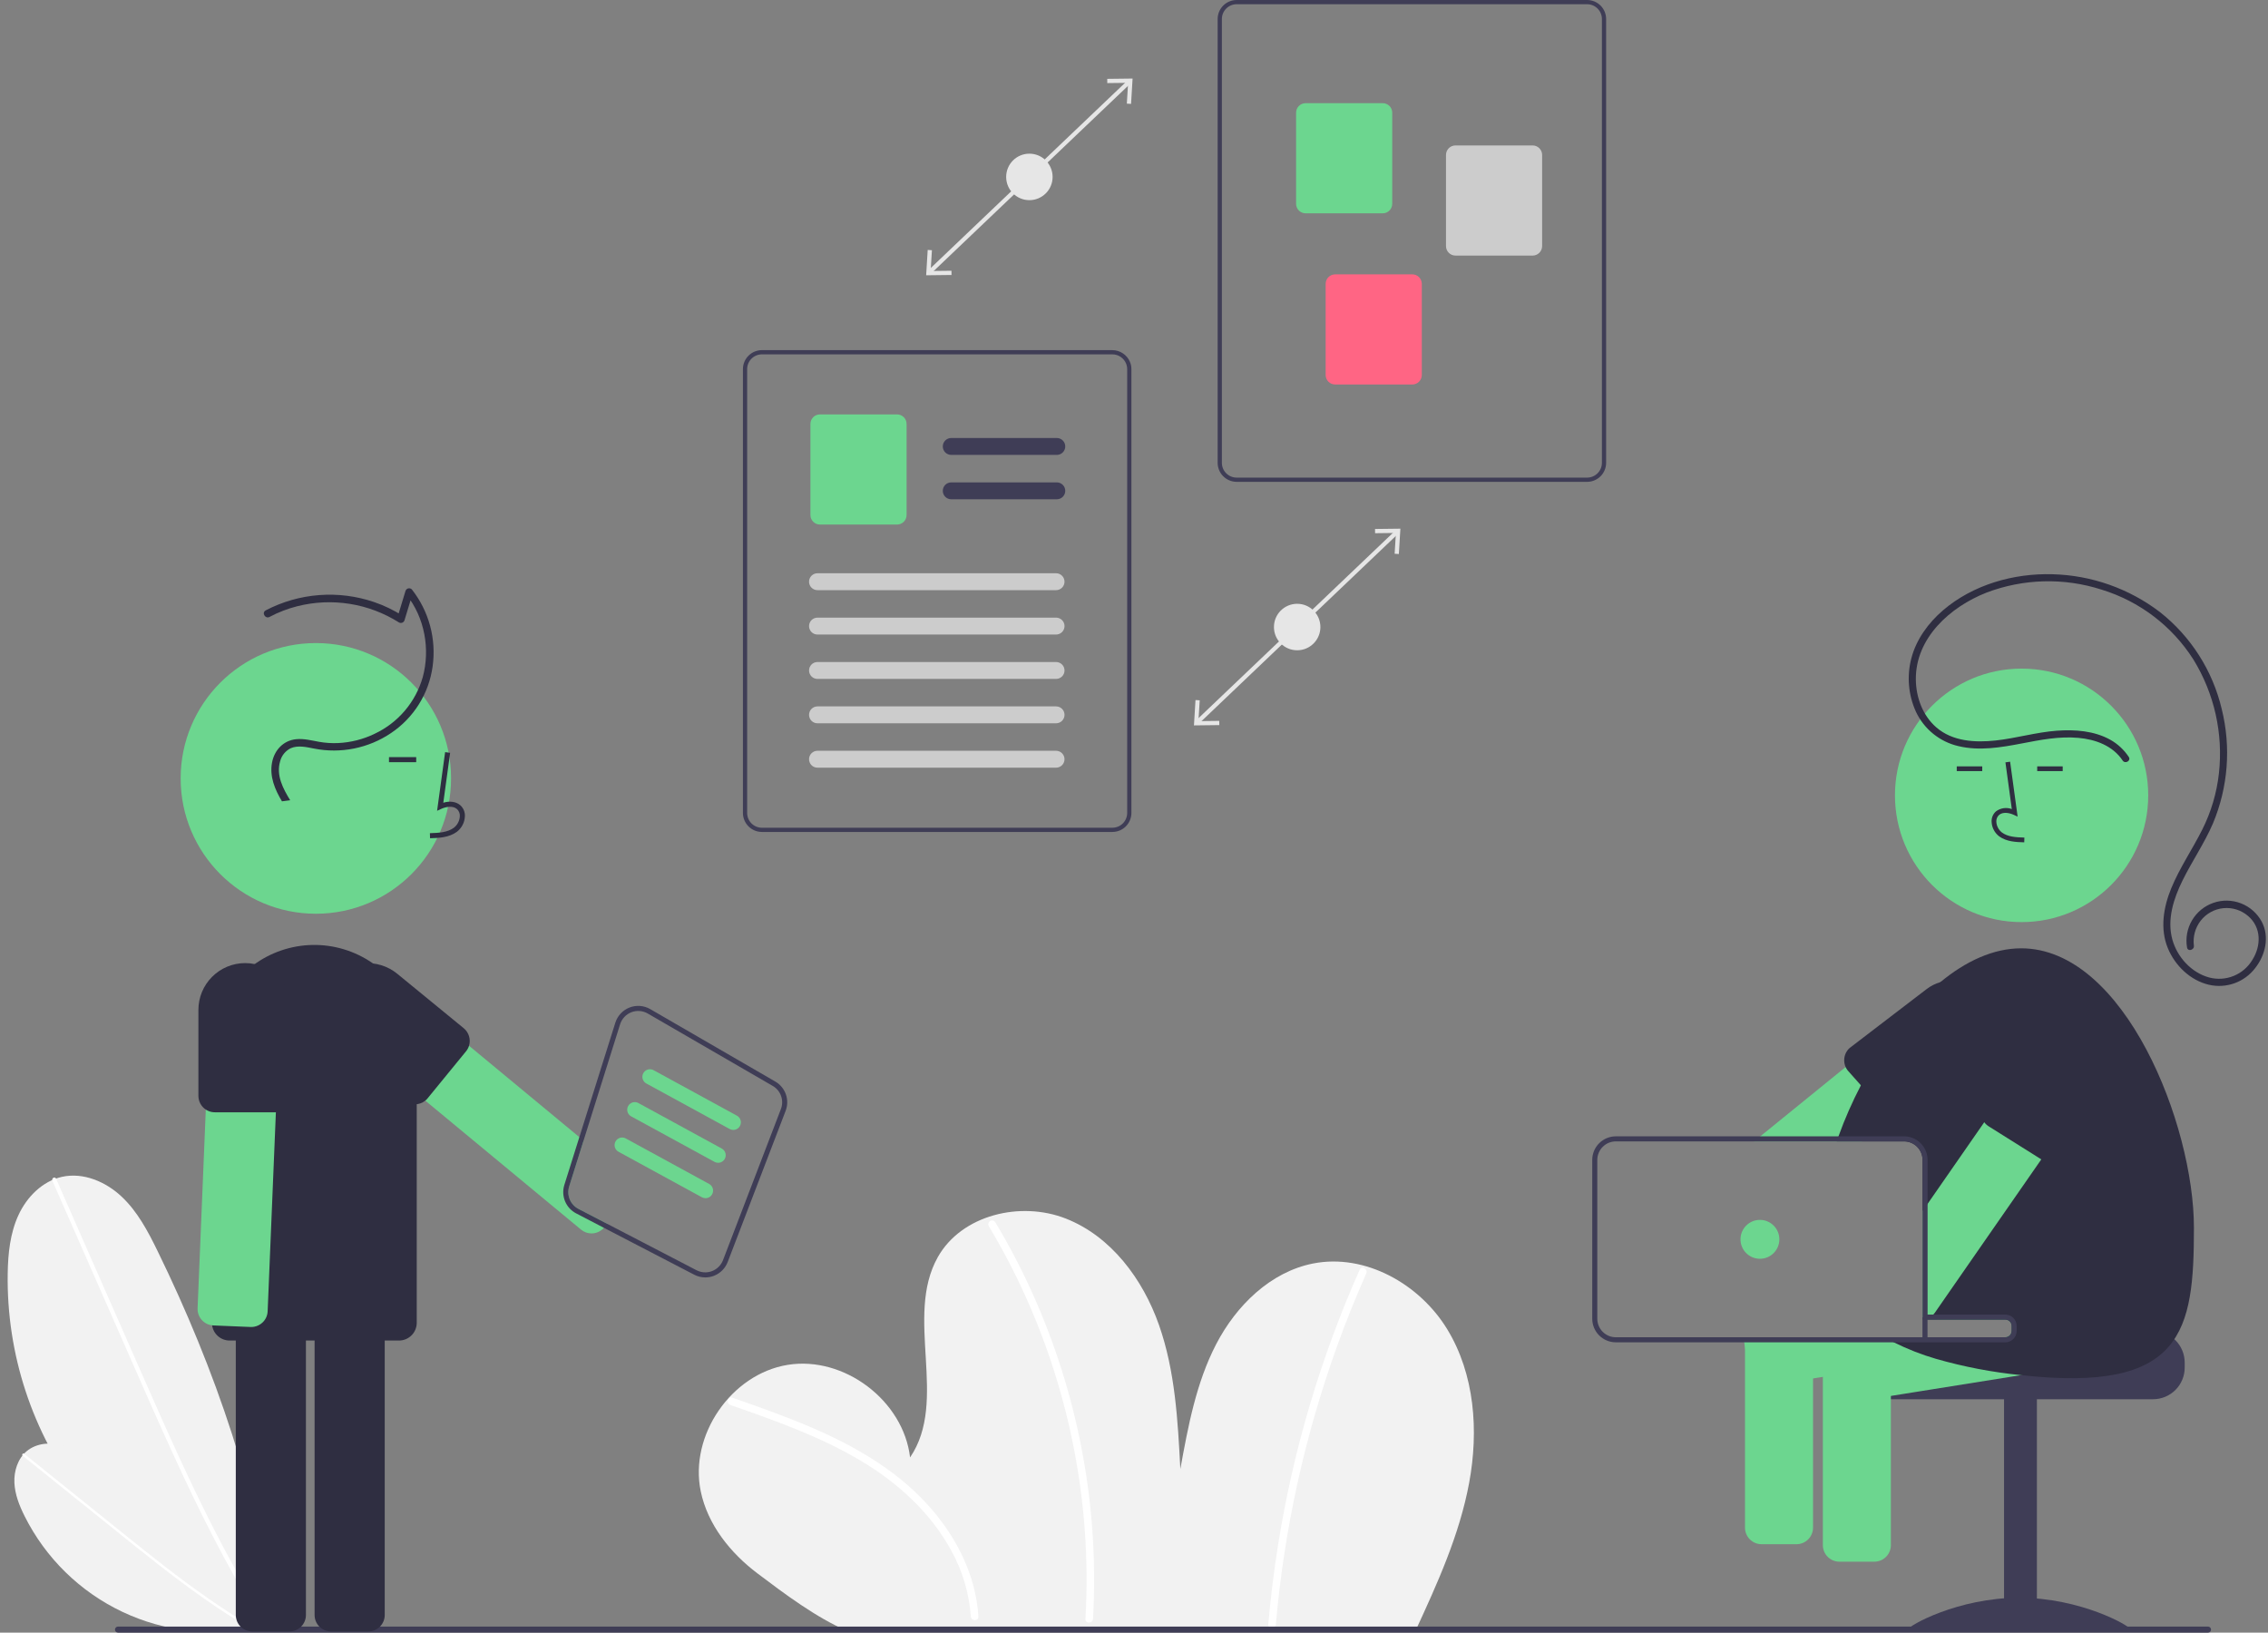 <svg width="232" height="167" viewBox="0 0 232 167" fill="none" xmlns="http://www.w3.org/2000/svg">
<rect x="0" y="0" width="232" height="167" fill="#808080" stroke="none"/>
<g clip-path="url(#clip0_1364_143)">
<path d="M144.75 166.911C147.025 161.995 149.297 157.005 150.284 151.679C151.271 146.352 150.856 140.571 148.03 135.95C145.203 131.33 139.638 128.197 134.327 129.242C129.965 130.099 126.462 133.538 124.411 137.486C122.36 141.434 121.538 145.887 120.74 150.264C120.482 145.291 120.209 140.238 118.559 135.54C116.908 130.842 113.658 126.465 109.026 124.647C104.395 122.829 98.369 124.258 95.928 128.597C92.489 134.71 97.049 143.285 93.094 149.078C92.416 143.267 86.346 138.677 80.576 139.611C74.807 140.546 70.493 146.818 71.68 152.546C72.386 155.954 74.709 158.853 77.487 160.947C80.264 163.042 83.495 165.469 86.691 166.842L144.75 166.911Z" fill="#F2F2F2"/>
<path d="M74.709 143.716C79.292 145.32 83.917 146.941 88.101 149.448C91.85 151.694 95.189 154.719 97.298 158.593C98.454 160.671 99.14 162.977 99.308 165.349C99.338 165.846 100.114 165.849 100.083 165.349C99.812 160.932 97.661 156.889 94.683 153.692C91.417 150.186 87.186 147.792 82.817 145.935C80.226 144.833 77.571 143.897 74.915 142.968C74.443 142.803 74.24 143.552 74.709 143.716Z" fill="white"/>
<path d="M101.142 125.417C103.958 130.112 106.212 135.122 107.86 140.344C109.511 145.564 110.55 150.958 110.958 156.418C111.184 159.474 111.209 162.542 111.032 165.602C111.003 166.101 111.779 166.099 111.807 165.602C112.12 160.085 111.787 154.551 110.814 149.113C109.842 143.674 108.245 138.367 106.055 133.296C104.826 130.448 103.408 127.685 101.812 125.026C101.758 124.941 101.673 124.88 101.576 124.856C101.478 124.832 101.375 124.847 101.288 124.898C101.201 124.949 101.137 125.031 101.11 125.128C101.083 125.225 101.094 125.329 101.142 125.417Z" fill="white"/>
<path d="M139.088 129.875C135.105 138.832 132.302 148.268 130.75 157.948C130.314 160.667 129.977 163.399 129.738 166.144C129.695 166.642 130.47 166.639 130.513 166.144C131.358 156.486 133.443 146.978 136.718 137.854C137.638 135.289 138.651 132.76 139.757 130.267C139.958 129.814 139.29 129.419 139.088 129.875Z" fill="white"/>
<path d="M28.195 166.33C20.252 164.261 13.233 159.583 8.263 153.045C3.294 146.507 0.661 138.488 0.788 130.274C0.819 128.227 1.034 126.138 1.894 124.28C2.753 122.423 4.35 120.817 6.347 120.377C8.526 119.896 10.826 120.878 12.45 122.41C14.075 123.942 15.14 125.963 16.12 127.97C22.022 140.059 26.506 153.03 28.185 166.379L28.195 166.33Z" fill="#F2F2F2"/>
<path d="M5.357 120.78L9.494 130.187L13.63 139.594C14.94 142.573 16.248 145.554 17.602 148.513C18.944 151.447 20.332 154.36 21.813 157.226C23.292 160.088 24.863 162.904 26.569 165.637C26.782 165.977 26.996 166.316 27.213 166.654C27.363 166.888 27.738 166.671 27.587 166.435C25.848 163.722 24.246 160.924 22.743 158.074C21.239 155.221 19.833 152.317 18.479 149.389C17.118 146.447 15.809 143.48 14.504 140.512C13.13 137.388 11.756 134.263 10.382 131.139L6.246 121.732L5.731 120.561C5.619 120.307 5.246 120.527 5.357 120.78L5.357 120.78Z" fill="white"/>
<path d="M26.469 166.396C21.787 167.468 16.881 166.935 12.538 164.884C8.194 162.832 4.665 159.38 2.515 155.082C1.979 154.01 1.527 152.868 1.473 151.671C1.418 150.475 1.814 149.209 2.732 148.441C3.734 147.603 5.193 147.491 6.449 147.847C7.706 148.204 8.804 148.965 9.854 149.743C16.178 154.424 22.005 159.947 26.477 166.424L26.469 166.396Z" fill="#F2F2F2"/>
<path d="M2.327 148.918L7.012 152.684L11.696 156.45C13.18 157.643 14.663 158.837 16.164 160.008C17.652 161.168 19.158 162.306 20.7 163.394C22.24 164.48 23.815 165.517 25.438 166.475C25.64 166.594 25.843 166.712 26.047 166.829C26.188 166.91 26.324 166.696 26.182 166.615C24.547 165.676 22.961 164.656 21.412 163.583C19.861 162.508 18.348 161.38 16.856 160.226C15.355 159.066 13.876 157.879 12.397 156.691C10.841 155.44 9.285 154.189 7.73 152.938L3.045 149.172L2.462 148.704C2.335 148.602 2.201 148.817 2.327 148.918H2.327Z" fill="white"/>
<path d="M225.865 167H12.069C12.029 167 11.989 166.992 11.951 166.977C11.914 166.961 11.88 166.938 11.851 166.91C11.822 166.881 11.8 166.847 11.784 166.81C11.769 166.772 11.761 166.732 11.761 166.692C11.761 166.651 11.769 166.611 11.784 166.574C11.8 166.536 11.822 166.502 11.851 166.474C11.88 166.445 11.914 166.422 11.951 166.407C11.989 166.392 12.029 166.384 12.069 166.384H225.865C225.947 166.384 226.025 166.416 226.083 166.474C226.14 166.532 226.173 166.61 226.173 166.692C226.173 166.773 226.14 166.852 226.083 166.91C226.025 166.967 225.947 167 225.865 167Z" fill="#3F3D56"/>
<path d="M220.249 136.143H205.774C205.774 136.314 205.706 136.479 205.585 136.6C205.464 136.721 205.299 136.789 205.128 136.789H190.92C190.719 136.941 190.536 137.114 190.375 137.307C189.889 137.886 189.623 138.619 189.625 139.376V139.893C189.625 140.751 189.966 141.573 190.572 142.179C191.177 142.786 191.999 143.126 192.855 143.127H220.249C221.105 143.126 221.926 142.785 222.532 142.179C223.138 141.573 223.478 140.751 223.479 139.893V139.376C223.478 138.519 223.137 137.697 222.532 137.091C221.926 136.485 221.105 136.144 220.249 136.143Z" fill="#3F3D56"/>
<path d="M208.36 142.998H205V166.795H208.36V142.998Z" fill="#3F3D56"/>
<path d="M217.921 166.678C217.921 167.041 212.83 166.819 206.551 166.819C200.271 166.819 195.18 167.041 195.18 166.678C195.18 166.315 200.271 163.434 206.551 163.434C212.83 163.434 217.921 166.315 217.921 166.678Z" fill="#3F3D56"/>
<path d="M219.616 136.888L219.053 133.359C218.981 132.915 218.736 132.517 218.372 132.252C218.008 131.988 217.554 131.879 217.109 131.95L211.297 132.878L201.343 134.469L198.104 134.986H205.128C205.3 134.986 205.464 135.055 205.585 135.176C205.706 135.297 205.774 135.462 205.775 135.633V136.143C205.774 136.314 205.706 136.479 205.585 136.6C205.464 136.721 205.3 136.789 205.128 136.789H187.253C187.004 136.906 186.788 137.084 186.625 137.307C186.488 137.488 186.388 137.695 186.333 137.915C186.278 138.136 186.268 138.365 186.305 138.59L186.465 139.593L186.659 140.812L186.868 142.12C186.939 142.564 187.183 142.961 187.546 143.225C187.91 143.489 188.363 143.598 188.806 143.528L193.424 142.79L206.744 140.662L218.207 138.83C218.651 138.758 219.048 138.513 219.311 138.149C219.575 137.785 219.685 137.332 219.616 136.888Z" fill="#6CD68F"/>
<path d="M193.07 137.306C192.9 137.081 192.675 136.902 192.416 136.789H187.475C187.215 136.902 186.989 137.08 186.819 137.306C186.589 137.601 186.464 137.965 186.465 138.338V158.052C186.466 158.501 186.644 158.931 186.961 159.249C187.279 159.566 187.709 159.745 188.158 159.746H191.732C192.18 159.745 192.611 159.566 192.928 159.249C193.245 158.931 193.424 158.501 193.424 158.052V138.338C193.425 137.965 193.3 137.601 193.07 137.306Z" fill="#6CD68F"/>
<path d="M203.825 103.732L203.792 103.688L201.574 100.954C201.456 100.807 201.314 100.682 201.153 100.584C201.068 100.526 200.976 100.479 200.879 100.444C200.738 100.388 200.589 100.351 200.437 100.336C200.336 100.325 200.234 100.323 200.132 100.331C200.13 100.331 200.128 100.332 200.127 100.333C199.785 100.358 199.458 100.488 199.192 100.706L194.641 104.399L188.793 109.149L180.065 116.236L179.43 116.753H190.472L191.111 116.236L193.222 114.521L193.372 114.402L203.569 106.122L203.577 106.117C203.787 105.948 203.953 105.73 204.06 105.483C204.131 105.321 204.177 105.15 204.195 104.974C204.218 104.753 204.198 104.529 204.134 104.316C204.071 104.103 203.966 103.904 203.825 103.732Z" fill="#6CD68F"/>
<path d="M203.792 103.688C203.649 102.99 203.332 102.341 202.872 101.799C202.412 101.253 201.82 100.835 201.153 100.583C201.05 100.545 200.949 100.508 200.845 100.48C200.612 100.411 200.374 100.36 200.132 100.33C200.13 100.33 200.128 100.331 200.127 100.333C199.04 100.207 197.946 100.509 197.078 101.176L189.206 107.198C189.039 107.347 188.903 107.529 188.808 107.732C188.712 107.935 188.659 108.155 188.65 108.38C188.638 108.643 188.687 108.906 188.792 109.148C188.818 109.202 188.847 109.257 188.878 109.308C188.938 109.413 189.011 109.511 189.095 109.598L190.356 111.016L193.289 114.308L193.372 114.402L193.56 114.616C193.711 114.781 193.892 114.914 194.093 115.009C194.295 115.104 194.514 115.157 194.736 115.167C194.959 115.177 195.181 115.143 195.39 115.066C195.6 114.99 195.792 114.873 195.956 114.722L202.745 107.423C203.098 107.044 203.377 106.603 203.569 106.122C203.879 105.349 203.957 104.503 203.792 103.688Z" fill="#2F2E41"/>
<path d="M206.794 94.322C213.947 94.322 219.747 88.517 219.747 81.357C219.747 74.196 213.947 68.392 206.794 68.392C199.64 68.392 193.841 74.196 193.841 81.357C193.841 88.517 199.64 94.322 206.794 94.322Z" fill="#6CD68F"/>
<path d="M211.651 135.103L211.297 132.878L211.087 131.572C211.016 131.128 210.772 130.73 210.408 130.466C210.044 130.203 209.59 130.094 209.147 130.165L199.732 131.667L197.179 132.076L196.662 132.159V134.986H205.128C205.299 134.986 205.464 135.054 205.585 135.176C205.706 135.297 205.774 135.461 205.774 135.633V136.142C205.774 136.314 205.706 136.478 205.585 136.6C205.464 136.721 205.299 136.789 205.128 136.789H178.337C178.337 136.794 178.339 136.799 178.339 136.805L178.5 137.808L178.903 140.333C178.974 140.776 179.218 141.174 179.581 141.437C179.945 141.701 180.398 141.81 180.841 141.74L185.459 141.003L186.464 140.842L186.658 140.811L193.424 139.73L198.027 138.993L205.33 137.826L205.438 137.808L210.242 137.043C210.686 136.971 211.083 136.727 211.347 136.364C211.611 136 211.72 135.547 211.651 135.103Z" fill="#6CD68F"/>
<path d="M224.423 125.589C224.423 136.158 223.35 142.48 206.811 140.67C206.787 140.667 206.767 140.664 206.744 140.662C203.794 140.37 200.876 139.812 198.027 138.993C196.546 138.561 195.107 137.996 193.727 137.307C193.401 137.141 193.088 136.968 192.781 136.79H205.128C205.3 136.79 205.464 136.721 205.585 136.6C205.706 136.479 205.774 136.314 205.774 136.143V135.633C205.774 135.462 205.706 135.297 205.585 135.176C205.464 135.055 205.3 134.987 205.128 134.987H196.662V118.649C196.662 118.147 196.462 117.665 196.107 117.309C195.752 116.954 195.27 116.754 194.768 116.753H187.881C187.94 116.582 188 116.409 188.064 116.236C188.71 114.446 189.476 112.702 190.357 111.016C191.563 108.674 192.998 106.457 194.641 104.399C195.786 102.965 197.071 101.649 198.476 100.47C201.069 98.328 203.891 97.004 206.754 97.004C217.313 97.004 224.423 115.02 224.423 125.589Z" fill="#2F2E41"/>
<path d="M207.065 86.162L207.079 85.677C206.178 85.652 205.384 85.596 204.788 85.159C204.619 85.029 204.48 84.863 204.38 84.674C204.281 84.485 204.223 84.276 204.211 84.063C204.201 83.932 204.221 83.801 204.269 83.679C204.317 83.558 204.393 83.449 204.49 83.361C204.886 83.027 205.524 83.135 205.988 83.348L206.389 83.532L205.62 77.914L205.141 77.98L205.794 82.759C205.527 82.659 205.239 82.629 204.956 82.669C204.674 82.71 204.406 82.821 204.178 82.991C204.024 83.126 203.903 83.294 203.825 83.483C203.747 83.671 203.714 83.876 203.728 84.08C203.742 84.367 203.818 84.647 203.952 84.901C204.086 85.155 204.274 85.377 204.502 85.551C205.269 86.112 206.265 86.139 207.065 86.162Z" fill="#2F2E41"/>
<path d="M202.769 78.392H200.162V78.876H202.769V78.392Z" fill="#2F2E41"/>
<path d="M210.999 78.392H208.392V78.876H210.999V78.392Z" fill="#2F2E41"/>
<path d="M217.131 77.794C216.123 76.276 214.351 75.632 212.603 75.476C210.635 75.3 208.734 75.68 206.813 76.048C204.699 76.454 202.462 76.834 200.332 76.321C199.39 76.103 198.509 75.673 197.757 75.065C197.004 74.457 196.4 73.685 195.988 72.809C195.209 71.099 195.04 69.173 195.513 67.354C196.012 65.419 197.251 63.717 198.753 62.431C201.818 59.807 205.967 58.627 209.957 58.739C213.932 58.841 217.774 60.194 220.939 62.604C224.109 65.101 226.339 68.6 227.267 72.529C228.236 76.426 227.92 80.533 226.366 84.235C225.493 86.263 224.23 88.091 223.256 90.067C222.349 91.907 221.65 94.047 222.214 96.099C222.71 97.9 224.164 99.5 225.99 99.989C226.82 100.208 227.699 100.15 228.495 99.825C229.29 99.5 229.958 98.925 230.399 98.188C231.311 96.747 231.333 94.861 229.963 93.697C229.617 93.399 229.215 93.175 228.78 93.037C228.345 92.9 227.887 92.852 227.433 92.897C226.979 92.943 226.539 93.08 226.14 93.301C225.74 93.522 225.39 93.822 225.11 94.182C224.554 94.905 224.305 95.818 224.418 96.723C224.485 97.18 223.786 97.378 223.718 96.916C223.554 95.959 223.735 94.975 224.229 94.139C224.723 93.303 225.498 92.669 226.414 92.352C227.331 92.034 228.331 92.052 229.236 92.403C230.14 92.754 230.891 93.416 231.354 94.269C232.181 95.824 231.735 97.7 230.686 99.03C230.144 99.738 229.411 100.275 228.573 100.576C227.734 100.878 226.827 100.932 225.959 100.731C224.05 100.289 222.488 98.77 221.753 96.985C220.935 94.998 221.31 92.78 222.107 90.852C222.969 88.767 224.249 86.897 225.261 84.888C226.177 83.073 226.76 81.108 226.982 79.086C227.427 75.026 226.506 70.933 224.366 67.456C222.185 64.033 218.856 61.5 214.976 60.313C211.125 59.074 206.967 59.184 203.187 60.625C199.497 62.08 195.935 65.251 195.977 69.51C195.996 71.329 196.67 73.184 198.063 74.397C199.726 75.847 202.043 75.971 204.134 75.745C206.239 75.517 208.283 74.902 210.396 74.745C212.235 74.609 214.218 74.751 215.86 75.665C216.625 76.091 217.275 76.696 217.758 77.427C218.017 77.817 217.388 78.182 217.131 77.794V77.794Z" fill="#2F2E41"/>
<path d="M214.494 107.439L213.468 106.725L211.558 105.398C211.188 105.142 210.733 105.044 210.291 105.124C209.849 105.204 209.457 105.456 209.201 105.825L202.975 114.793L197.179 123.143L196.662 123.888V134.987H196.709C197.111 134.947 197.487 134.763 197.765 134.47C197.825 134.408 197.88 134.341 197.928 134.27L199.732 131.668L204.19 125.246L208.811 118.593L209.25 117.959L214.915 109.798C214.946 109.755 214.974 109.71 215 109.663C215.026 109.619 215.049 109.573 215.07 109.526C215.232 109.166 215.264 108.76 215.158 108.378C215.053 107.997 214.818 107.665 214.494 107.439Z" fill="#6CD68F"/>
<path d="M214.512 103.89C214.329 103.77 214.138 103.664 213.938 103.574C213.055 103.169 212.06 103.081 211.12 103.324C210.18 103.567 209.351 104.127 208.775 104.909L202.893 112.891C202.775 113.081 202.696 113.293 202.66 113.514C202.625 113.735 202.633 113.961 202.686 114.179C202.738 114.396 202.833 114.601 202.966 114.782C203.098 114.962 203.265 115.114 203.456 115.23L208.811 118.592L208.878 118.634L209.147 118.802C209.531 119.035 209.992 119.105 210.429 118.999C210.865 118.892 211.241 118.617 211.476 118.233L215.628 109.981L215.698 109.844L215.701 109.842L215.957 109.327C216.423 108.401 216.534 107.336 216.268 106.333C216.001 105.331 215.377 104.462 214.512 103.89Z" fill="#2F2E41"/>
<path d="M178.5 136.789V156.264C178.501 156.713 178.679 157.144 178.996 157.461C179.314 157.779 179.744 157.958 180.193 157.958H183.767C184.215 157.958 184.646 157.779 184.963 157.461C185.28 157.144 185.459 156.713 185.46 156.264V136.789H178.5Z" fill="#6CD68F"/>
<path d="M205.128 134.469H197.179V118.649C197.178 118.009 196.924 117.395 196.472 116.943C196.02 116.491 195.407 116.236 194.768 116.235H165.289C164.649 116.236 164.036 116.49 163.583 116.942C163.13 117.395 162.876 118.008 162.875 118.649V134.893C162.876 135.533 163.13 136.147 163.583 136.6C164.036 137.052 164.649 137.306 165.289 137.306H205.128C205.169 137.306 205.208 137.304 205.247 137.301C205.283 137.299 205.319 137.291 205.355 137.286C205.619 137.232 205.856 137.089 206.027 136.881C206.197 136.673 206.29 136.412 206.291 136.142V135.633C206.291 135.324 206.168 135.028 205.95 134.81C205.732 134.592 205.436 134.469 205.128 134.469ZM205.128 136.789H165.289C164.786 136.789 164.304 136.589 163.949 136.234C163.593 135.878 163.393 135.396 163.392 134.893V118.649C163.393 118.146 163.593 117.664 163.949 117.308C164.304 116.953 164.786 116.753 165.289 116.753H194.768C195.27 116.753 195.751 116.953 196.106 117.309C196.461 117.664 196.661 118.146 196.662 118.649V134.986H205.128C205.299 134.986 205.464 135.054 205.585 135.176C205.706 135.297 205.774 135.461 205.774 135.633V136.142C205.774 136.314 205.706 136.478 205.585 136.6C205.464 136.721 205.299 136.789 205.128 136.789Z" fill="#3F3D56"/>
<path d="M180.027 128.761C181.125 128.761 182.015 127.87 182.015 126.771C182.015 125.673 181.125 124.782 180.027 124.782C178.93 124.782 178.04 125.673 178.04 126.771C178.04 127.87 178.93 128.761 180.027 128.761Z" fill="#6CD68F"/>
<path d="M32.31 93.467C39.949 93.467 46.141 87.269 46.141 79.623C46.141 71.977 39.949 65.779 32.31 65.779C24.672 65.779 18.48 71.977 18.48 79.623C18.48 87.269 24.672 93.467 32.31 93.467Z" fill="#6CD68F"/>
<path d="M29.614 131.701H25.8C25.355 131.702 24.927 131.879 24.613 132.194C24.298 132.509 24.12 132.937 24.12 133.383V165.201C24.12 165.647 24.298 166.074 24.613 166.39C24.927 166.705 25.355 166.882 25.8 166.883H29.614C30.06 166.882 30.487 166.705 30.802 166.39C31.116 166.074 31.294 165.647 31.294 165.201V133.383C31.294 132.937 31.116 132.509 30.802 132.194C30.487 131.879 30.06 131.702 29.614 131.701Z" fill="#2F2E41"/>
<path d="M37.675 131.701H33.86C33.415 131.702 32.988 131.879 32.673 132.194C32.358 132.509 32.181 132.937 32.181 133.383V165.201C32.181 165.647 32.358 166.074 32.673 166.39C32.988 166.705 33.415 166.882 33.86 166.883H37.675C37.895 166.883 38.114 166.839 38.318 166.755C38.521 166.67 38.707 166.546 38.863 166.39C39.019 166.234 39.142 166.049 39.227 165.845C39.311 165.641 39.355 165.422 39.355 165.201V133.383C39.355 133.162 39.311 132.943 39.227 132.739C39.142 132.535 39.019 132.35 38.863 132.194C38.707 132.037 38.521 131.914 38.318 131.829C38.114 131.745 37.895 131.701 37.675 131.701Z" fill="#2F2E41"/>
<path d="M40.437 100.727C39.1 98.998 37.257 97.73 35.165 97.101C33.073 96.472 30.837 96.514 28.77 97.22C26.703 97.926 24.908 99.261 23.636 101.039C22.364 102.816 21.68 104.947 21.678 107.134V135.313C21.677 135.399 21.684 135.485 21.698 135.569C21.76 136 21.974 136.395 22.303 136.68C22.631 136.966 23.052 137.123 23.487 137.124H40.82C41.299 137.123 41.759 136.932 42.098 136.592C42.437 136.253 42.628 135.793 42.629 135.313V107.134C42.632 104.813 41.861 102.558 40.437 100.727Z" fill="#2F2E41"/>
<path d="M43.99 85.743L43.976 85.226C44.937 85.199 45.785 85.139 46.422 84.673C46.602 84.534 46.751 84.357 46.857 84.154C46.963 83.952 47.025 83.73 47.037 83.502C47.048 83.362 47.027 83.222 46.976 83.093C46.924 82.963 46.843 82.847 46.739 82.753C46.316 82.396 45.636 82.511 45.14 82.739L44.712 82.935L45.533 76.936L46.045 77.007L45.347 82.109C46.021 81.911 46.645 81.996 47.073 82.358C47.237 82.501 47.366 82.681 47.449 82.882C47.533 83.084 47.569 83.302 47.554 83.52C47.539 83.826 47.457 84.126 47.314 84.397C47.171 84.668 46.971 84.905 46.727 85.091C45.908 85.689 44.845 85.719 43.99 85.743Z" fill="#2F2E41"/>
<path d="M42.575 77.446H39.791V77.964H42.575V77.446Z" fill="#2F2E41"/>
<path d="M28.255 101.125C28.105 100.962 27.925 100.83 27.725 100.737C27.524 100.644 27.307 100.592 27.087 100.584L24.081 100.46L23.277 100.426C22.832 100.408 22.398 100.567 22.07 100.869C21.742 101.17 21.547 101.59 21.528 102.035L21.052 113.499L20.212 133.828C20.195 134.252 20.339 134.667 20.614 134.99C20.89 135.313 21.277 135.52 21.698 135.569C21.74 135.574 21.778 135.577 21.82 135.579L24.12 135.675L25.632 135.737C25.753 135.742 25.874 135.735 25.993 135.714C26.309 135.657 26.602 135.512 26.838 135.295C27.001 135.145 27.133 134.965 27.226 134.764C27.319 134.564 27.37 134.346 27.378 134.125L27.479 131.702L28.221 113.773L28.697 102.333C28.715 101.887 28.556 101.453 28.255 101.125Z" fill="#6CD68F"/>
<path d="M26.053 98.615C25.732 98.548 25.404 98.514 25.076 98.515C23.808 98.516 22.593 99.021 21.697 99.918C20.801 100.815 20.296 102.031 20.295 103.3V112.095C20.296 112.373 20.365 112.647 20.497 112.892C20.629 113.137 20.82 113.346 21.052 113.499C21.241 113.624 21.454 113.709 21.677 113.748C21.776 113.766 21.875 113.776 21.975 113.776H28.177C28.192 113.777 28.206 113.776 28.221 113.773C28.659 113.762 29.074 113.581 29.38 113.267C29.685 112.953 29.857 112.533 29.857 112.095V103.3C29.855 102.201 29.477 101.136 28.784 100.283C28.092 99.43 27.127 98.841 26.053 98.615Z" fill="#2F2E41"/>
<path d="M59.178 123.662C58.773 123.452 58.455 123.106 58.279 122.684C58.105 122.263 58.084 121.792 58.222 121.357L59.692 116.673L59.263 116.316L47.978 106.97L40.437 100.726L39.52 99.965C39.176 99.681 38.735 99.545 38.291 99.587C37.848 99.628 37.439 99.844 37.155 100.188L34.723 103.131C34.582 103.301 34.476 103.497 34.411 103.708C34.346 103.919 34.323 104.141 34.343 104.361C34.364 104.581 34.428 104.795 34.531 104.99C34.634 105.185 34.775 105.358 34.945 105.498L42.628 111.861L43.502 112.583L59.439 125.78C59.734 126.025 60.103 126.162 60.487 126.168C60.87 126.174 61.243 126.048 61.545 125.811C61.629 125.746 61.705 125.673 61.773 125.592C61.784 125.581 61.794 125.57 61.804 125.558L62.111 125.185L59.178 123.662Z" fill="#6CD68F"/>
<path d="M47.435 105.175L40.636 99.606C40.15 99.208 39.591 98.91 38.99 98.728C38.389 98.546 37.758 98.485 37.133 98.547C36.508 98.609 35.902 98.794 35.349 99.091C34.795 99.388 34.306 99.791 33.908 100.277C33.51 100.764 33.212 101.324 33.03 101.925C32.849 102.527 32.788 103.158 32.85 103.784C32.975 105.047 33.597 106.208 34.578 107.012L41.378 112.581C41.677 112.826 42.052 112.961 42.439 112.961C42.827 112.962 43.202 112.828 43.502 112.584C43.592 112.514 43.672 112.434 43.742 112.346L47.67 107.542C47.809 107.374 47.914 107.179 47.978 106.97C48.075 106.651 48.075 106.31 47.978 105.991C47.882 105.671 47.693 105.387 47.435 105.175Z" fill="#2F2E41"/>
<path d="M28.843 81.967C28.122 80.763 27.559 79.436 27.826 78.009C28.065 76.734 28.981 75.742 30.299 75.612C31.092 75.534 31.881 75.746 32.656 75.884C33.291 75.995 33.937 76.037 34.581 76.008C35.877 75.949 37.148 75.627 38.316 75.061C39.501 74.505 40.553 73.703 41.403 72.706C42.252 71.71 42.879 70.543 43.24 69.284C44.026 66.42 43.443 63.167 41.576 60.835L42.224 60.664L41.38 63.438C41.364 63.495 41.335 63.547 41.295 63.592C41.255 63.636 41.206 63.67 41.152 63.692C41.097 63.715 41.038 63.724 40.979 63.72C40.92 63.717 40.862 63.699 40.811 63.67C39.282 62.703 37.573 62.057 35.787 61.771C34.001 61.486 32.176 61.566 30.422 62.008C29.431 62.257 28.474 62.625 27.571 63.105C27.131 63.339 26.739 62.67 27.18 62.435C28.875 61.55 30.732 61.018 32.638 60.872C34.544 60.726 36.46 60.968 38.27 61.585C39.301 61.936 40.285 62.412 41.202 63L40.633 63.232L41.476 60.458C41.495 60.393 41.53 60.334 41.578 60.287C41.627 60.24 41.687 60.206 41.752 60.189C41.817 60.172 41.886 60.172 41.951 60.189C42.016 60.206 42.076 60.24 42.124 60.287C42.992 61.389 43.629 62.656 43.995 64.011C44.361 65.366 44.449 66.781 44.254 68.172C44.065 69.542 43.59 70.856 42.858 72.03C42.126 73.203 41.155 74.208 40.008 74.979C38.862 75.754 37.575 76.293 36.219 76.565C34.864 76.838 33.468 76.839 32.112 76.568C31.354 76.422 30.493 76.213 29.749 76.531C29.479 76.662 29.241 76.85 29.052 77.083C28.863 77.316 28.727 77.587 28.654 77.878C28.233 79.309 28.951 80.668 29.684 81.857L28.843 81.967Z" fill="#2F2E41"/>
<path d="M79.3 110.628L66.516 103.223C66.197 103.038 65.841 102.928 65.475 102.9C65.108 102.872 64.74 102.926 64.397 103.059C64.054 103.193 63.745 103.402 63.494 103.67C63.243 103.939 63.055 104.261 62.944 104.612L59.264 116.316L57.729 121.203C57.555 121.754 57.581 122.349 57.803 122.883C58.025 123.417 58.428 123.855 58.941 124.12L61.773 125.592L71.015 130.39C71.364 130.573 71.753 130.667 72.147 130.667C72.438 130.667 72.726 130.615 72.999 130.515L73.018 130.507C73.341 130.383 73.634 130.193 73.879 129.949C74.124 129.705 74.314 129.412 74.439 129.089L80.362 113.634C80.573 113.089 80.582 112.486 80.387 111.934C80.192 111.383 79.807 110.919 79.3 110.628ZM79.879 113.45L73.956 128.906C73.857 129.16 73.706 129.392 73.512 129.584C73.319 129.777 73.087 129.926 72.832 130.023L72.819 130.028C72.565 130.122 72.295 130.162 72.025 130.145C71.756 130.129 71.493 130.056 71.252 129.933L62.112 125.186L59.179 123.663C58.773 123.453 58.455 123.107 58.28 122.685C58.105 122.263 58.085 121.793 58.223 121.358L59.693 116.673L63.435 104.767C63.523 104.49 63.672 104.237 63.87 104.025C64.069 103.813 64.312 103.649 64.583 103.543C64.853 103.438 65.144 103.395 65.433 103.417C65.722 103.439 66.003 103.525 66.255 103.67L79.039 111.076C79.439 111.306 79.745 111.672 79.899 112.107C80.053 112.543 80.046 113.019 79.879 113.45Z" fill="#3F3D56"/>
<path d="M75.01 115.58C74.881 115.58 74.754 115.547 74.64 115.485L66.112 110.829C65.932 110.73 65.799 110.564 65.741 110.367C65.683 110.17 65.706 109.958 65.805 109.777C65.903 109.597 66.069 109.463 66.265 109.405C66.462 109.347 66.674 109.369 66.854 109.467L75.382 114.123C75.534 114.205 75.653 114.336 75.722 114.494C75.791 114.652 75.805 114.829 75.762 114.996C75.72 115.163 75.623 115.311 75.486 115.417C75.35 115.523 75.183 115.58 75.01 115.58H75.01Z" fill="#6CD68F"/>
<path d="M73.46 118.942C73.33 118.942 73.203 118.91 73.089 118.847L64.561 114.191C64.381 114.093 64.248 113.926 64.19 113.729C64.133 113.532 64.156 113.32 64.254 113.14C64.352 112.959 64.518 112.826 64.715 112.767C64.911 112.709 65.123 112.731 65.303 112.829L73.832 117.485C73.983 117.567 74.102 117.698 74.171 117.856C74.24 118.015 74.254 118.191 74.212 118.358C74.169 118.525 74.072 118.674 73.936 118.779C73.799 118.885 73.632 118.942 73.46 118.942H73.46Z" fill="#6CD68F"/>
<path d="M72.168 122.563C72.038 122.563 71.911 122.531 71.797 122.469L63.269 117.813C63.089 117.714 62.956 117.547 62.898 117.35C62.841 117.153 62.864 116.941 62.962 116.761C63.06 116.581 63.226 116.447 63.422 116.388C63.619 116.33 63.831 116.352 64.011 116.45L72.54 121.106C72.691 121.189 72.81 121.319 72.879 121.477C72.948 121.636 72.962 121.812 72.919 121.979C72.877 122.147 72.78 122.295 72.644 122.4C72.507 122.506 72.34 122.564 72.168 122.563H72.168Z" fill="#6CD68F"/>
<path d="M162.352 49.287H126.5C125.985 49.287 125.491 49.081 125.127 48.717C124.762 48.352 124.557 47.858 124.557 47.342V1.946C124.557 1.43 124.762 0.935 125.127 0.57C125.491 0.206 125.985 0.001 126.5 0H162.352C162.867 0.001 163.361 0.206 163.726 0.57C164.09 0.935 164.295 1.43 164.295 1.946V47.342C164.295 47.858 164.09 48.352 163.726 48.717C163.361 49.081 162.867 49.287 162.352 49.287ZM126.5 0.432C126.1 0.433 125.715 0.592 125.432 0.876C125.148 1.16 124.989 1.544 124.989 1.946V47.342C124.989 47.743 125.148 48.128 125.432 48.411C125.715 48.695 126.1 48.855 126.5 48.855H162.352C162.753 48.855 163.137 48.695 163.42 48.411C163.704 48.128 163.863 47.743 163.864 47.342V1.946C163.863 1.544 163.704 1.16 163.42 0.876C163.137 0.592 162.753 0.433 162.352 0.432H126.5Z" fill="#3F3D56"/>
<path d="M141.444 21.82H133.552C133.294 21.82 133.047 21.718 132.865 21.535C132.683 21.353 132.58 21.106 132.58 20.848V11.527C132.58 11.269 132.683 11.021 132.865 10.839C133.047 10.657 133.294 10.554 133.552 10.554H141.444C141.701 10.554 141.948 10.657 142.13 10.839C142.313 11.021 142.415 11.269 142.415 11.527V20.848C142.415 21.106 142.313 21.353 142.13 21.535C141.948 21.718 141.701 21.82 141.444 21.82Z" fill="#6CD68F"/>
<path d="M156.778 26.144H148.886C148.628 26.143 148.381 26.041 148.199 25.858C148.017 25.676 147.914 25.429 147.914 25.171V15.85C147.914 15.592 148.017 15.345 148.199 15.162C148.381 14.98 148.628 14.877 148.886 14.877H156.778C157.035 14.877 157.282 14.98 157.464 15.162C157.647 15.345 157.749 15.592 157.749 15.85V25.171C157.749 25.429 157.647 25.676 157.464 25.858C157.282 26.041 157.035 26.143 156.778 26.144Z" fill="#CCCCCC"/>
<path d="M144.468 39.33H136.576C136.319 39.33 136.072 39.227 135.889 39.045C135.707 38.863 135.605 38.615 135.604 38.358V29.036C135.605 28.778 135.707 28.531 135.889 28.349C136.072 28.166 136.319 28.064 136.576 28.064H144.468C144.726 28.064 144.973 28.166 145.155 28.349C145.337 28.531 145.44 28.778 145.44 29.036V38.358C145.44 38.615 145.337 38.863 145.155 39.045C144.973 39.227 144.726 39.33 144.468 39.33Z" fill="#FF6584"/>
<path d="M115.587 37.017C115.438 36.663 115.188 36.36 114.869 36.147C114.55 35.933 114.175 35.817 113.791 35.815H77.939C77.424 35.815 76.93 36.02 76.566 36.385C76.201 36.749 75.996 37.244 75.996 37.76V83.156C75.996 83.672 76.201 84.166 76.566 84.531C76.93 84.896 77.424 85.101 77.939 85.101H113.791C114.306 85.1 114.8 84.895 115.165 84.531C115.529 84.166 115.734 83.671 115.735 83.156V37.76C115.735 37.505 115.685 37.252 115.587 37.017ZM115.303 83.156C115.302 83.557 115.143 83.942 114.86 84.225C114.576 84.509 114.192 84.668 113.791 84.669H77.939C77.538 84.669 77.154 84.51 76.871 84.226C76.587 83.942 76.428 83.557 76.428 83.156V37.76C76.428 37.358 76.588 36.974 76.871 36.69C77.154 36.407 77.539 36.247 77.939 36.246H113.791C114.093 36.248 114.388 36.339 114.638 36.508C114.888 36.678 115.082 36.918 115.194 37.198C115.216 37.254 115.235 37.311 115.251 37.369C115.286 37.496 115.303 37.628 115.303 37.76V83.156Z" fill="#3F3D56"/>
<path d="M108.104 46.532H97.305C97.076 46.532 96.856 46.441 96.694 46.279C96.532 46.117 96.441 45.897 96.441 45.667C96.441 45.438 96.532 45.218 96.694 45.056C96.856 44.894 97.076 44.803 97.305 44.803H108.104C108.333 44.803 108.553 44.894 108.715 45.056C108.877 45.218 108.968 45.438 108.968 45.667C108.968 45.897 108.877 46.117 108.715 46.279C108.553 46.441 108.333 46.532 108.104 46.532Z" fill="#3F3D56"/>
<path d="M108.104 51.072H97.305C97.076 51.072 96.856 50.981 96.694 50.819C96.532 50.657 96.441 50.437 96.441 50.208C96.441 49.978 96.532 49.758 96.694 49.596C96.856 49.434 97.076 49.343 97.305 49.343H108.104C108.333 49.343 108.553 49.434 108.715 49.596C108.877 49.758 108.968 49.978 108.968 50.208C108.968 50.437 108.877 50.657 108.715 50.819C108.553 50.981 108.333 51.072 108.104 51.072Z" fill="#3F3D56"/>
<path d="M91.765 53.657H83.873C83.616 53.656 83.368 53.554 83.186 53.371C83.004 53.189 82.902 52.942 82.901 52.684V43.362C82.902 43.105 83.004 42.857 83.186 42.675C83.368 42.492 83.616 42.39 83.873 42.39H91.765C92.022 42.39 92.27 42.492 92.452 42.675C92.634 42.857 92.736 43.105 92.737 43.362V52.684C92.736 52.942 92.634 53.189 92.452 53.371C92.27 53.554 92.022 53.656 91.765 53.657Z" fill="#6CD68F"/>
<path d="M108.029 60.367H83.624C83.511 60.367 83.398 60.345 83.293 60.302C83.188 60.258 83.093 60.195 83.012 60.114C82.932 60.034 82.868 59.939 82.825 59.834C82.781 59.729 82.759 59.616 82.759 59.502C82.759 59.389 82.781 59.276 82.825 59.171C82.868 59.066 82.932 58.971 83.012 58.89C83.093 58.81 83.188 58.746 83.293 58.703C83.398 58.66 83.511 58.638 83.624 58.638H108.029C108.258 58.638 108.477 58.729 108.639 58.892C108.801 59.054 108.891 59.273 108.891 59.502C108.891 59.731 108.801 59.951 108.639 60.113C108.477 60.275 108.258 60.367 108.029 60.367Z" fill="#CCCCCC"/>
<path d="M108.029 64.907H83.624C83.511 64.907 83.398 64.885 83.293 64.842C83.188 64.798 83.093 64.735 83.012 64.654C82.932 64.574 82.868 64.479 82.825 64.374C82.781 64.269 82.759 64.156 82.759 64.042C82.759 63.929 82.781 63.816 82.825 63.711C82.868 63.606 82.932 63.511 83.012 63.431C83.093 63.35 83.188 63.286 83.293 63.243C83.398 63.2 83.511 63.178 83.624 63.178H108.029C108.258 63.178 108.478 63.269 108.64 63.431C108.802 63.593 108.893 63.813 108.893 64.042C108.893 64.272 108.802 64.492 108.64 64.654C108.478 64.816 108.258 64.907 108.029 64.907Z" fill="#CCCCCC"/>
<path d="M108.029 69.447H83.624C83.511 69.447 83.398 69.425 83.293 69.382C83.188 69.338 83.093 69.275 83.012 69.194C82.932 69.114 82.868 69.019 82.825 68.914C82.781 68.809 82.759 68.696 82.759 68.582C82.759 68.469 82.781 68.356 82.825 68.251C82.868 68.146 82.932 68.051 83.012 67.971C83.093 67.89 83.188 67.826 83.293 67.783C83.398 67.74 83.511 67.718 83.624 67.718H108.029C108.258 67.718 108.478 67.809 108.64 67.971C108.802 68.133 108.893 68.353 108.893 68.582C108.893 68.812 108.802 69.032 108.64 69.194C108.478 69.356 108.258 69.447 108.029 69.447Z" fill="#CCCCCC"/>
<path d="M108.029 73.986H83.624C83.511 73.986 83.398 73.964 83.293 73.921C83.188 73.877 83.093 73.814 83.012 73.734C82.932 73.653 82.868 73.558 82.825 73.453C82.781 73.348 82.759 73.235 82.759 73.121C82.759 73.008 82.781 72.895 82.825 72.79C82.868 72.685 82.932 72.59 83.012 72.51C83.093 72.429 83.188 72.366 83.293 72.322C83.398 72.279 83.511 72.257 83.624 72.257H108.029C108.258 72.257 108.478 72.348 108.64 72.51C108.802 72.672 108.893 72.892 108.893 73.121C108.893 73.351 108.802 73.571 108.64 73.733C108.478 73.895 108.258 73.986 108.029 73.986Z" fill="#CCCCCC"/>
<path d="M108.029 78.526H83.624C83.511 78.526 83.398 78.504 83.293 78.461C83.188 78.418 83.093 78.354 83.012 78.273C82.932 78.193 82.868 78.098 82.825 77.993C82.781 77.888 82.759 77.775 82.759 77.662C82.759 77.548 82.781 77.435 82.825 77.33C82.868 77.225 82.932 77.13 83.012 77.05C83.093 76.969 83.188 76.906 83.293 76.862C83.398 76.819 83.511 76.797 83.624 76.797H108.029C108.258 76.797 108.477 76.888 108.639 77.051C108.801 77.213 108.891 77.433 108.891 77.662C108.891 77.891 108.801 78.11 108.639 78.272C108.477 78.435 108.258 78.526 108.029 78.526Z" fill="#CCCCCC"/>
<path d="M142.761 54.245L122.323 73.722L122.621 74.035L143.059 54.559L142.761 54.245Z" fill="#E6E6E6"/>
<path d="M122.133 74.201L124.727 74.17L124.722 73.738L122.592 73.763L122.723 71.635L122.291 71.609L122.133 74.201Z" fill="#E6E6E6"/>
<path d="M143.25 54.078L143.092 56.67L142.661 56.644L142.791 54.516L140.661 54.542L140.656 54.109L143.25 54.078Z" fill="#E6E6E6"/>
<path d="M132.691 66.517C134.003 66.517 135.067 65.453 135.067 64.14C135.067 62.826 134.003 61.762 132.691 61.762C131.379 61.762 130.315 62.826 130.315 64.14C130.315 65.453 131.379 66.517 132.691 66.517Z" fill="#E6E6E6"/>
<path d="M115.369 8.202L94.931 27.679L95.228 27.992L115.666 8.516L115.369 8.202Z" fill="#E6E6E6"/>
<path d="M94.739 28.158L97.333 28.128L97.329 27.695L95.199 27.72L95.329 25.593L94.897 25.566L94.739 28.158Z" fill="#E6E6E6"/>
<path d="M115.856 8.035L115.699 10.627L115.267 10.601L115.397 8.473L113.267 8.499L113.263 8.066L115.856 8.035Z" fill="#E6E6E6"/>
<path d="M105.299 20.474C106.611 20.474 107.674 19.41 107.674 18.097C107.674 16.783 106.611 15.719 105.299 15.719C103.986 15.719 102.923 16.783 102.923 18.097C102.923 19.41 103.986 20.474 105.299 20.474Z" fill="#E6E6E6"/>
<path d="M197.171 134.743H196.654V137.071H197.171V134.743Z" fill="#3F3D56"/>
</g>
<defs>
<clipPath id="clip0_1364_143">
<rect width="231" height="167" fill="white" transform="translate(0.783)"/>
</clipPath>
</defs>
</svg>
